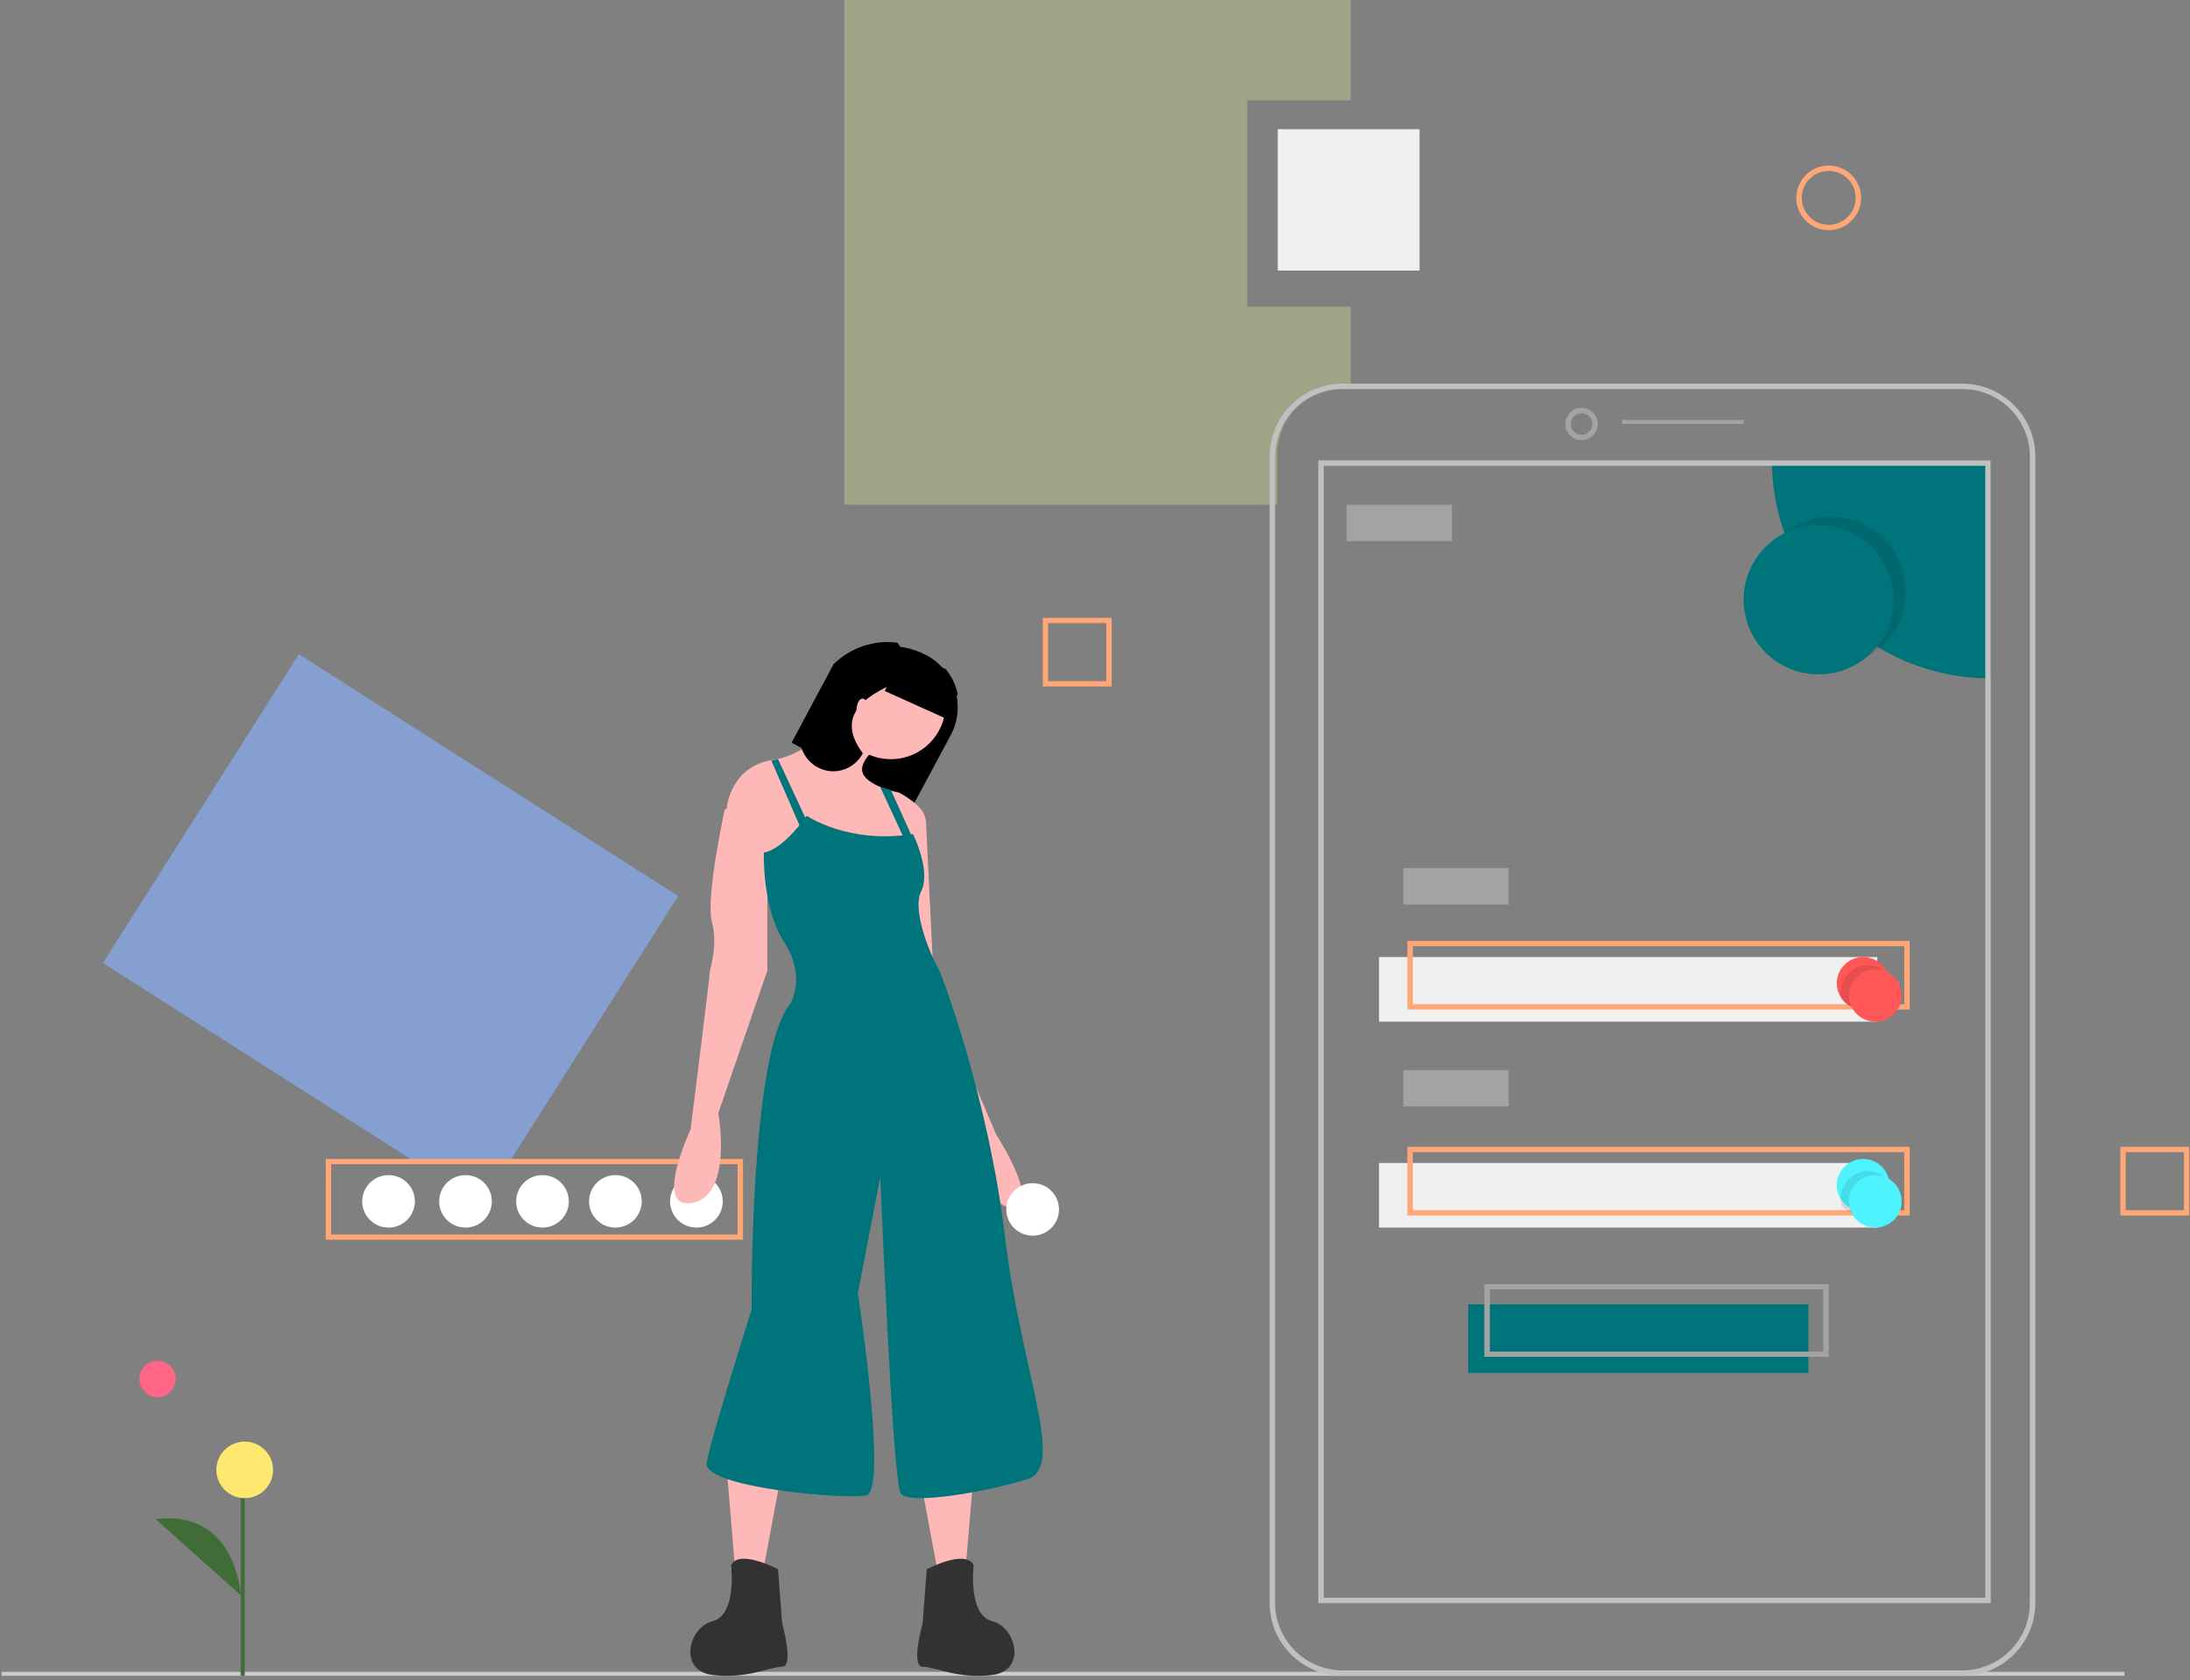 <svg width="477" height="366" viewBox="0 0 477 366" fill="none" xmlns="http://www.w3.org/2000/svg">
<rect x="0" y="0" width="477" height="366" fill="#808080" stroke="none"/>
<path d="M110.821 253.333L147.715 195.171L65.089 142.5L22.419 209.768L90.761 253.333H110.821Z" fill="#859FD1"/>
<path fill-rule="evenodd" clip-rule="evenodd" d="M70.949 270.046H161.833V252.454H70.949V270.046ZM160.652 268.911H72.128V253.589H160.652V268.911Z" fill="#FFA776"/>
<path d="M151.686 267.407C154.853 267.407 157.421 264.848 157.421 261.69C157.421 258.532 154.853 255.972 151.686 255.972C148.518 255.972 145.95 258.532 145.95 261.69C145.95 264.848 148.518 267.407 151.686 267.407Z" fill="white"/>
<path d="M134.038 267.407C137.206 267.407 139.774 264.848 139.774 261.69C139.774 258.532 137.206 255.972 134.038 255.972C130.871 255.972 128.303 258.532 128.303 261.69C128.303 264.848 130.871 267.407 134.038 267.407Z" fill="white"/>
<path d="M118.156 267.407C121.323 267.407 123.891 264.848 123.891 261.69C123.891 258.532 121.323 255.972 118.156 255.972C114.988 255.972 112.42 258.532 112.42 261.69C112.42 264.848 114.988 267.407 118.156 267.407Z" fill="white"/>
<path d="M101.391 267.407C104.558 267.407 107.126 264.848 107.126 261.69C107.126 258.532 104.558 255.972 101.391 255.972C98.223 255.972 95.655 258.532 95.655 261.69C95.655 264.848 98.223 267.407 101.391 267.407Z" fill="white"/>
<path d="M84.626 267.407C87.793 267.407 90.361 264.848 90.361 261.69C90.361 258.532 87.793 255.972 84.626 255.972C81.458 255.972 78.89 258.532 78.89 261.69C78.89 264.848 81.458 267.407 84.626 267.407Z" fill="white"/>
<path d="M271.655 66.8V21.872H294.188V0H183.892V109.954H278.177V99.203C278.177 95.156 279.79 91.275 282.661 88.413C285.532 85.551 289.425 83.943 293.485 83.943H294.188V66.8H271.655Z" fill="#9DA586"/>
<rect x="319.777" y="284.12" width="74.119" height="14.954" fill="#00747B"/>
<rect x="300.365" y="208.472" width="108.531" height="14.074" fill="#F0F0F0"/>
<path d="M0.359 364.167H462.72V365.046H0.359V364.167Z" fill="#CCCCCC"/>
<path fill-rule="evenodd" clip-rule="evenodd" d="M292.455 365.046H427.394C436.179 365.036 443.298 357.943 443.308 349.19V99.421C443.298 90.668 436.179 83.575 427.394 83.565H292.455C283.67 83.575 276.551 90.668 276.541 99.421V349.19C276.551 357.943 283.67 365.036 292.455 365.046ZM277.727 99.421C277.736 91.321 284.324 84.757 292.454 84.748H427.393C435.523 84.757 442.111 91.321 442.12 99.421V349.19C442.111 357.29 435.523 363.854 427.393 363.864H292.454C284.324 363.854 277.736 357.29 277.727 349.19V99.421Z" fill="#C0C0C0"/>
<path fill-rule="evenodd" clip-rule="evenodd" d="M340.953 92.361C340.953 94.304 342.534 95.88 344.483 95.88C346.431 95.877 348.01 94.303 348.012 92.361C348.012 90.418 346.432 88.843 344.483 88.843C342.534 88.843 340.953 90.418 340.953 92.361ZM342.13 92.361C342.13 91.066 343.184 90.016 344.483 90.016C345.782 90.017 346.835 91.066 346.836 92.361C346.836 93.657 345.783 94.707 344.483 94.707C343.184 94.707 342.13 93.657 342.13 92.361Z" fill="#A3A3A3"/>
<rect x="353.307" y="91.481" width="26.471" height="0.88" fill="#A3A3A3"/>
<path d="M433.602 100.278V147.778C407.287 147.777 385.955 126.511 385.954 100.278H433.602Z" fill="#00747B"/>
<path fill-rule="evenodd" clip-rule="evenodd" d="M287.129 349.213H433.602V100.278H287.129V349.213ZM432.415 348.03H288.314V101.46H432.415V348.03Z" fill="#C0C0C0"/>
<path opacity="0.1" d="M398.748 145.139C407.764 145.139 415.072 137.853 415.072 128.866C415.072 119.878 407.764 112.593 398.748 112.593C389.733 112.593 382.425 119.878 382.425 128.866C382.425 137.853 389.733 145.139 398.748 145.139Z" fill="black"/>
<path d="M396.101 146.898C405.117 146.898 412.425 139.612 412.425 130.625C412.425 121.638 405.117 114.352 396.101 114.352C387.086 114.352 379.778 121.638 379.778 130.625C379.778 139.612 387.086 146.898 396.101 146.898Z" fill="#00747B"/>
<rect x="293.306" y="109.954" width="22.942" height="7.917" fill="#A3A3A3"/>
<rect x="305.659" y="189.12" width="22.942" height="7.917" fill="#A3A3A3"/>
<path fill-rule="evenodd" clip-rule="evenodd" d="M306.541 219.907H415.955V204.954H306.541V219.907ZM414.764 218.757H307.729V206.104H414.764V218.757Z" fill="#FFA776"/>
<rect x="300.365" y="253.333" width="108.531" height="14.074" fill="#F0F0F0"/>
<rect x="305.659" y="233.102" width="22.942" height="7.917" fill="#A3A3A3"/>
<path fill-rule="evenodd" clip-rule="evenodd" d="M306.541 264.769H415.955V249.815H306.541V264.769ZM414.764 263.618H307.729V250.965H414.764V263.618Z" fill="#FFA776"/>
<path fill-rule="evenodd" clip-rule="evenodd" d="M323.306 295.556H398.307V279.722H323.306V295.556ZM397.116 294.425H324.496V280.853H397.116V294.425Z" fill="#A3A3A3"/>
<path d="M411.543 214.19C411.543 216.601 410.025 218.753 407.749 219.57C405.473 220.386 402.928 219.691 401.388 217.832L401.382 217.826C399.881 216.011 399.649 213.465 400.796 211.409C401.943 209.354 404.236 208.209 406.574 208.524C408.912 208.839 410.818 210.55 411.377 212.835C411.377 212.836 411.377 212.838 411.378 212.839C411.379 212.84 411.381 212.841 411.382 212.84C411.488 213.283 411.542 213.735 411.543 214.19Z" fill="#FF5656"/>
<path opacity="0.1" d="M411.543 213.86C411.543 216.411 409.986 218.687 407.651 219.55C405.316 220.413 402.706 219.678 401.125 217.712L401.119 217.706C401.011 217.238 400.955 216.76 400.954 216.279C400.955 213.728 402.512 211.452 404.846 210.589C407.181 209.725 409.792 210.461 411.372 212.427C411.372 212.429 411.373 212.43 411.374 212.431C411.375 212.432 411.377 212.433 411.378 212.433C411.487 212.9 411.542 213.379 411.543 213.86Z" fill="black"/>
<path d="M408.455 222.546C411.622 222.546 414.19 219.986 414.19 216.829C414.19 213.671 411.622 211.111 408.455 211.111C405.287 211.111 402.719 213.671 402.719 216.829C402.719 219.986 405.287 222.546 408.455 222.546Z" fill="#FF5656"/>
<path d="M411.543 258.171C411.543 260.583 410.025 262.735 407.749 263.551C405.473 264.367 402.928 263.672 401.388 261.813L401.382 261.808C399.881 259.993 399.649 257.446 400.796 255.391C401.943 253.335 404.236 252.19 406.574 252.505C408.912 252.82 410.818 254.531 411.377 256.816C411.377 256.818 411.377 256.819 411.378 256.82C411.379 256.821 411.381 256.822 411.382 256.822C411.488 257.264 411.542 257.717 411.543 258.171Z" fill="#4DF4FF"/>
<path opacity="0.1" d="M411.543 258.721C411.543 261.272 409.986 263.548 407.651 264.411C405.316 265.275 402.706 264.539 401.125 262.573L401.119 262.567C401.011 262.1 400.955 261.621 400.954 261.14C400.955 258.589 402.512 256.313 404.846 255.45C407.181 254.587 409.792 255.322 411.372 257.288C411.372 257.29 411.373 257.291 411.374 257.292C411.375 257.293 411.377 257.294 411.378 257.294C411.487 257.762 411.542 258.24 411.543 258.721Z" fill="black"/>
<path d="M408.455 267.407C411.622 267.407 414.19 264.848 414.19 261.69C414.19 258.532 411.622 255.972 408.455 255.972C405.287 255.972 402.719 258.532 402.719 261.69C402.719 264.848 405.287 267.407 408.455 267.407Z" fill="#4DF4FF"/>
<rect x="278.305" y="28.148" width="30.883" height="30.787" fill="#F0F0F0"/>
<path fill-rule="evenodd" clip-rule="evenodd" d="M391.249 43.102C391.249 46.988 394.409 50.139 398.308 50.139C402.204 50.135 405.362 46.986 405.367 43.102C405.367 39.215 402.206 36.065 398.308 36.065C394.409 36.065 391.249 39.215 391.249 43.102ZM392.424 43.102C392.424 39.863 395.058 37.238 398.307 37.238C401.554 37.241 404.185 39.865 404.189 43.102C404.189 46.341 401.555 48.966 398.307 48.966C395.058 48.966 392.424 46.341 392.424 43.102Z" fill="#FFA776"/>
<path fill-rule="evenodd" clip-rule="evenodd" d="M227.128 149.537H242.128V134.583H227.128V149.537ZM240.974 148.387H228.281V135.734H240.974V148.387Z" fill="#FFA776"/>
<path fill-rule="evenodd" clip-rule="evenodd" d="M461.838 264.769H476.838V249.815H461.838V264.769ZM475.683 263.618H462.991V250.965H475.683V263.618Z" fill="#FFA776"/>
<path d="M172.421 161.768L175.066 163.198L184.067 168.067L198.597 175.926L207.065 160.155C208.675 157.162 209.034 153.649 208.062 150.39C207.089 147.132 204.866 144.395 201.881 142.784C195.402 139.272 187.405 140.361 182.092 145.48L182.087 145.484C180.813 146.712 179.738 148.133 178.901 149.694L172.421 161.768Z" fill="black"/>
<path d="M212.128 320.256L210.424 340.382L204.034 341.296L199.775 318.426L212.128 320.256Z" fill="#FFB8B8"/>
<path d="M201.85 341.84C201.85 341.84 210.299 337.326 212.078 340.937C212.078 340.937 210.744 351.771 216.08 353.125C221.416 354.48 223.64 363.959 216.08 364.862C208.52 365.765 203.629 363.056 200.961 363.056C198.292 363.056 200.961 353.577 200.961 353.577L201.85 341.84Z" fill="#323232"/>
<path d="M158.303 320.256L160.008 340.382L166.397 341.296L170.657 318.426L158.303 320.256Z" fill="#FFB8B8"/>
<path d="M169.464 341.84C169.464 341.84 161.014 337.326 159.236 340.937C159.236 340.937 160.57 351.771 155.233 353.125C149.897 354.48 147.674 363.959 155.233 364.862C162.793 365.765 167.685 363.056 170.353 363.056C173.021 363.056 170.353 353.577 170.353 353.577L169.464 341.84Z" fill="#323232"/>
<path d="M194.039 165.37C200.618 165.37 205.951 160.054 205.951 153.495C205.951 146.937 200.618 141.62 194.039 141.62C187.461 141.62 182.127 146.937 182.127 153.495C182.127 160.054 187.461 165.37 194.039 165.37Z" fill="#FFB8B8"/>
<path d="M158.303 175.75L167.563 190.435L178.587 189.545L196.666 190.88C196.666 190.88 198.373 187.435 199.766 184.085C200.529 182.411 201.116 180.662 201.517 178.865C201.958 175.75 195.784 172.635 195.784 172.635C195.784 172.635 195.542 172.591 195.136 172.493C194.598 172.364 193.769 172.15 192.861 171.839C190.811 171.135 188.346 169.943 187.847 168.185C186.965 165.07 193.58 160.62 193.58 160.62L185.643 153.056C185.643 153.056 178.592 162.939 170.028 165.19C169.532 165.323 169.028 165.427 168.52 165.502C168.494 165.506 168.472 165.511 168.445 165.515C159.185 166.85 158.303 175.75 158.303 175.75Z" fill="#FFB8B8"/>
<path d="M162.949 172.407L157.842 176.399C157.842 176.399 153.663 195.472 155.056 200.795C156.449 206.117 154.592 210.996 154.592 211.884C154.592 212.771 150.413 246.037 150.413 246.037C150.413 246.037 142.056 263.779 150.877 262.005C159.699 260.231 156.449 242.489 156.449 242.489L167.127 211.44V185.27L162.949 172.407Z" fill="#FFB8B8"/>
<path d="M198.05 175.926L201.66 178.565L203.465 215.505L217.003 247.169C217.003 247.169 226.93 262.561 220.613 263C214.295 263.44 210.234 247.169 210.234 247.169L198.05 216.825L196.245 187.36L198.05 175.926Z" fill="#FFB8B8"/>
<path d="M175.716 177.685C175.716 177.685 184.617 183.911 198.857 181.687C198.857 181.687 202.862 189.692 200.637 194.139C198.412 198.586 203.307 209.258 204.197 210.592C205.087 211.927 215.323 239.497 218.883 269.292C222.443 299.086 232.233 319.542 223.778 322.21C215.323 324.878 197.967 327.991 196.187 325.323C194.407 322.655 191.737 256.396 191.737 256.396L186.842 281.743C186.842 281.743 193.517 324.878 188.622 325.768C183.727 326.657 153.02 323.989 153.911 318.653C154.801 313.316 163.701 285.301 163.701 285.301C163.701 285.301 163.256 229.27 172.156 218.597C172.156 218.597 175.716 212.816 170.821 205.256C165.926 197.696 166.371 185.69 166.371 185.69C166.371 185.69 169.931 185.69 175.716 177.685Z" fill="#00747B"/>
<path d="M168.009 165.68L175.139 182.083L176.833 181.198L169.458 165.37L168.009 165.68Z" fill="#00747B"/>
<path d="M191.713 171.407L197.406 183.722L198.771 183.603L198.307 181.507L194.038 172.059C193.489 171.93 192.641 171.718 191.713 171.407Z" fill="#00747B"/>
<path d="M174.518 162.752C175.391 165.625 177.862 167.682 180.79 167.974C183.717 168.265 186.53 166.734 187.928 164.087C182.311 156.575 187.129 151.856 196.254 148.286C197.659 145.617 197.349 142.344 195.468 140.002C190.374 139.335 185.258 141.058 181.547 144.689L181.543 144.694L175.06 156.993C174.127 158.759 173.932 160.836 174.518 162.752Z" fill="black"/>
<path d="M187.863 157.454C188.594 157.454 189.186 156.272 189.186 154.815C189.186 153.357 188.594 152.176 187.863 152.176C187.132 152.176 186.539 153.357 186.539 154.815C186.539 156.272 187.132 157.454 187.863 157.454Z" fill="#FFB8B8"/>
<path d="M192.716 150.523L206.138 156.574L208.598 151.172C208.174 149.197 207.287 147.351 206.009 145.783L196.77 141.62L192.716 150.523Z" fill="black"/>
<path d="M224.922 269.167C228.09 269.167 230.658 266.607 230.658 263.449C230.658 260.291 228.09 257.732 224.922 257.732C221.755 257.732 219.187 260.291 219.187 263.449C219.187 266.607 221.755 269.167 224.922 269.167Z" fill="white"/>
<path d="M34.331 304.352C36.524 304.352 38.301 302.58 38.301 300.394C38.301 298.207 36.524 296.435 34.331 296.435C32.138 296.435 30.36 298.207 30.36 300.394C30.36 302.58 32.138 304.352 34.331 304.352Z" fill="#FF6584"/>
<rect x="52.419" y="321.065" width="0.882" height="43.981" fill="#406C38"/>
<path d="M53.302 326.343C56.713 326.343 59.478 323.586 59.478 320.185C59.478 316.785 56.713 314.028 53.302 314.028C49.89 314.028 47.125 316.785 47.125 320.185C47.125 323.586 49.89 326.343 53.302 326.343Z" fill="#FFE870"/>
<path d="M52.419 347.454C52.419 347.454 51.557 328.742 33.889 330.917L52.419 347.454Z" fill="#406C38"/>
</svg>

